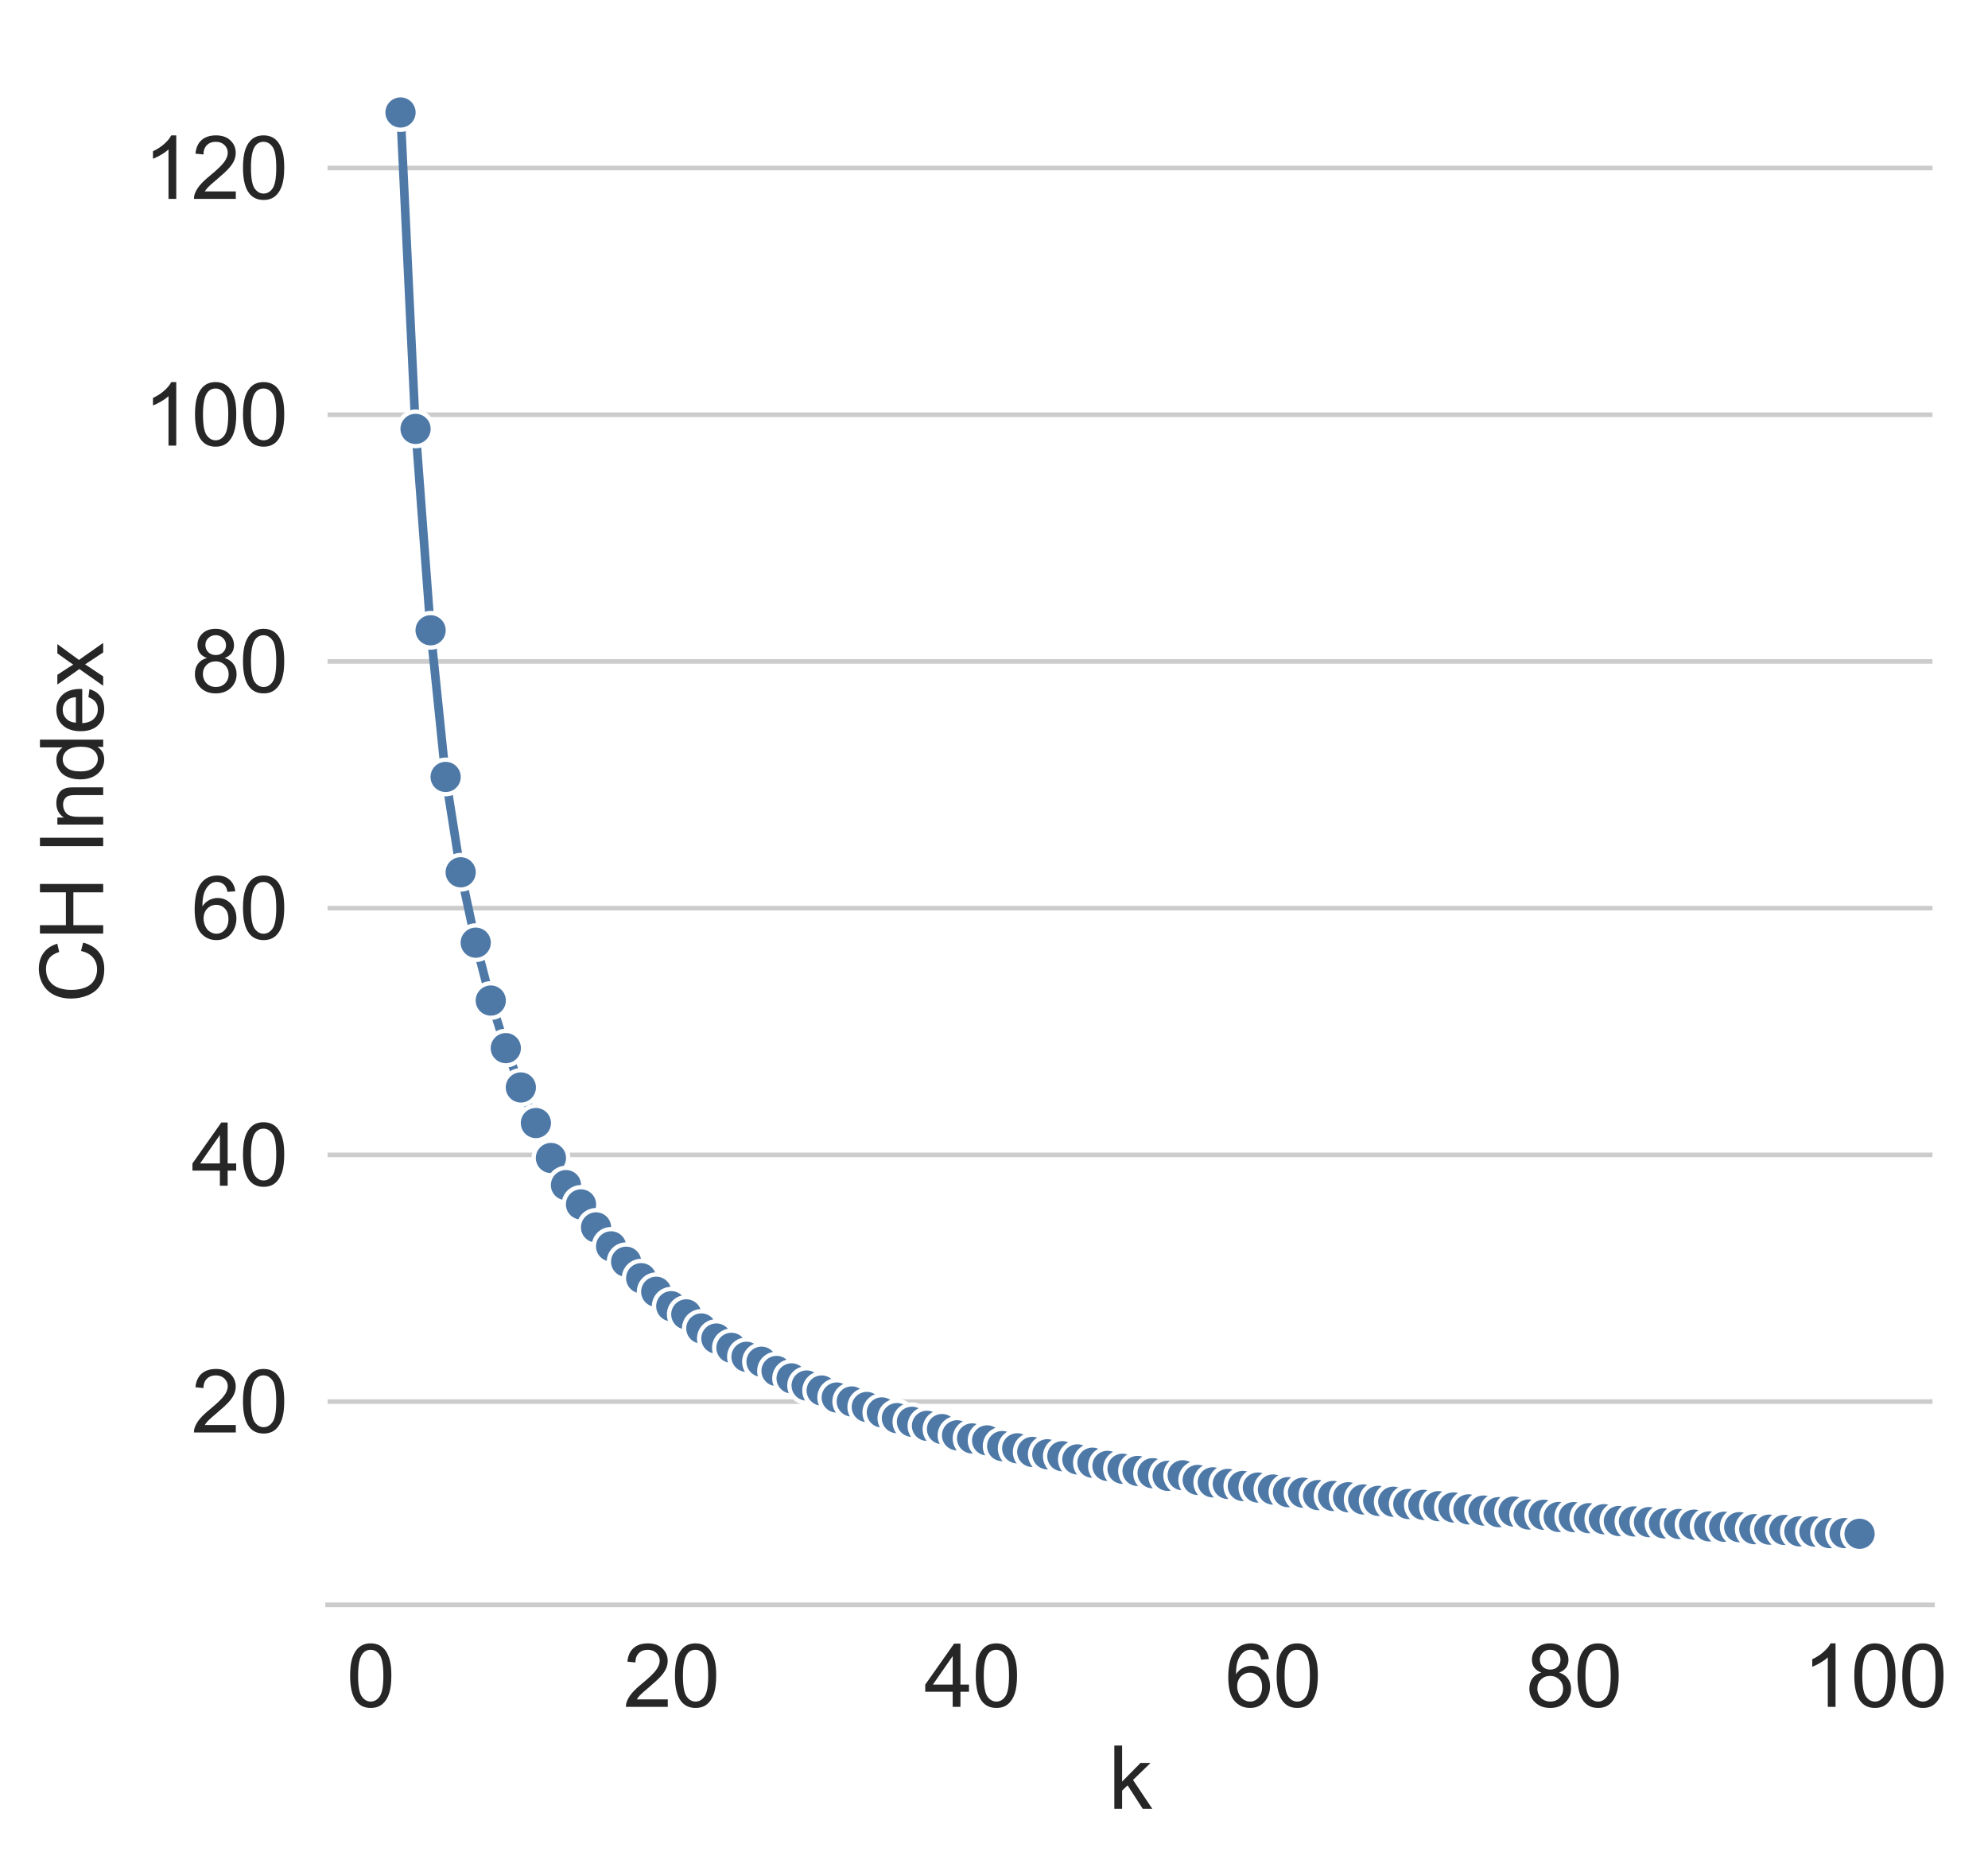 <?xml version="1.0" encoding="utf-8" standalone="no"?>
<!DOCTYPE svg PUBLIC "-//W3C//DTD SVG 1.1//EN"
  "http://www.w3.org/Graphics/SVG/1.1/DTD/svg11.dtd">
<svg height="324.636pt" version="1.1" viewBox="0 0 345.587 324.636" width="345.587pt" xmlns="http://www.w3.org/2000/svg" xmlns:xlink="http://www.w3.org/1999/xlink">
 <defs>
  <style type="text/css">*{stroke-linecap:butt;stroke-linejoin:round;}</style>
 </defs>
 <g id="figure_1">
  <g id="patch_1">
   <path d="M 0 324.636 
L 345.587 324.636 
L 345.587 0 
L 0 0 
z
" style="fill:#ffffff;"/>
  </g>
  <g id="axes_1">
   <g id="patch_2">
    <path d="M 56.942 279 
L 335.942 279 
L 335.942 7.2 
L 56.942 7.2 
z
" style="fill:#ffffff;"/>
   </g>
   <g id="matplotlib.axis_1">
    <g id="xtick_1">
     <g id="text_1">
      <!-- 0 -->
      <g style="fill:#262626;" transform="translate(60.224 296.737)scale(0.15 -0.15)">
       <defs>
        <path d="M 266 2259 
Q 266 3072 433 3567 
Q 600 4063 929 4331 
Q 1259 4600 1759 4600 
Q 2128 4600 2406 4451 
Q 2684 4303 2865 4023 
Q 3047 3744 3150 3342 
Q 3253 2941 3253 2259 
Q 3253 1453 3087 958 
Q 2922 463 2592 192 
Q 2263 -78 1759 -78 
Q 1097 -78 719 397 
Q 266 969 266 2259 
z
M 844 2259 
Q 844 1131 1108 757 
Q 1372 384 1759 384 
Q 2147 384 2411 759 
Q 2675 1134 2675 2259 
Q 2675 3391 2411 3762 
Q 2147 4134 1753 4134 
Q 1366 4134 1134 3806 
Q 844 3388 844 2259 
z
" id="ArialMT-30" transform="scale(0.016)"/>
       </defs>
       <use xlink:href="#ArialMT-30"/>
      </g>
     </g>
    </g>
    <g id="xtick_2">
     <g id="text_2">
      <!-- 20 -->
      <g style="fill:#262626;" transform="translate(108.349 296.737)scale(0.15 -0.15)">
       <defs>
        <path d="M 3222 541 
L 3222 0 
L 194 0 
Q 188 203 259 391 
Q 375 700 629 1000 
Q 884 1300 1366 1694 
Q 2113 2306 2375 2664 
Q 2638 3022 2638 3341 
Q 2638 3675 2398 3904 
Q 2159 4134 1775 4134 
Q 1369 4134 1125 3890 
Q 881 3647 878 3216 
L 300 3275 
Q 359 3922 746 4261 
Q 1134 4600 1788 4600 
Q 2447 4600 2831 4234 
Q 3216 3869 3216 3328 
Q 3216 3053 3103 2787 
Q 2991 2522 2730 2228 
Q 2469 1934 1863 1422 
Q 1356 997 1212 845 
Q 1069 694 975 541 
L 3222 541 
z
" id="ArialMT-32" transform="scale(0.016)"/>
       </defs>
       <use xlink:href="#ArialMT-32"/>
       <use x="55.615" xlink:href="#ArialMT-30"/>
      </g>
     </g>
    </g>
    <g id="xtick_3">
     <g id="text_3">
      <!-- 40 -->
      <g style="fill:#262626;" transform="translate(160.645 296.737)scale(0.15 -0.15)">
       <defs>
        <path d="M 2069 0 
L 2069 1097 
L 81 1097 
L 81 1613 
L 2172 4581 
L 2631 4581 
L 2631 1613 
L 3250 1613 
L 3250 1097 
L 2631 1097 
L 2631 0 
L 2069 0 
z
M 2069 1613 
L 2069 3678 
L 634 1613 
L 2069 1613 
z
" id="ArialMT-34" transform="scale(0.016)"/>
       </defs>
       <use xlink:href="#ArialMT-34"/>
       <use x="55.615" xlink:href="#ArialMT-30"/>
      </g>
     </g>
    </g>
    <g id="xtick_4">
     <g id="text_4">
      <!-- 60 -->
      <g style="fill:#262626;" transform="translate(212.941 296.737)scale(0.15 -0.15)">
       <defs>
        <path d="M 3184 3459 
L 2625 3416 
Q 2550 3747 2413 3897 
Q 2184 4138 1850 4138 
Q 1581 4138 1378 3988 
Q 1113 3794 959 3422 
Q 806 3050 800 2363 
Q 1003 2672 1297 2822 
Q 1591 2972 1913 2972 
Q 2475 2972 2870 2558 
Q 3266 2144 3266 1488 
Q 3266 1056 3080 686 
Q 2894 316 2569 119 
Q 2244 -78 1831 -78 
Q 1128 -78 684 439 
Q 241 956 241 2144 
Q 241 3472 731 4075 
Q 1159 4600 1884 4600 
Q 2425 4600 2770 4297 
Q 3116 3994 3184 3459 
z
M 888 1484 
Q 888 1194 1011 928 
Q 1134 663 1356 523 
Q 1578 384 1822 384 
Q 2178 384 2434 671 
Q 2691 959 2691 1453 
Q 2691 1928 2437 2201 
Q 2184 2475 1800 2475 
Q 1419 2475 1153 2201 
Q 888 1928 888 1484 
z
" id="ArialMT-36" transform="scale(0.016)"/>
       </defs>
       <use xlink:href="#ArialMT-36"/>
       <use x="55.615" xlink:href="#ArialMT-30"/>
      </g>
     </g>
    </g>
    <g id="xtick_5">
     <g id="text_5">
      <!-- 80 -->
      <g style="fill:#262626;" transform="translate(265.238 296.737)scale(0.15 -0.15)">
       <defs>
        <path d="M 1131 2484 
Q 781 2613 612 2850 
Q 444 3088 444 3419 
Q 444 3919 803 4259 
Q 1163 4600 1759 4600 
Q 2359 4600 2725 4251 
Q 3091 3903 3091 3403 
Q 3091 3084 2923 2848 
Q 2756 2613 2416 2484 
Q 2838 2347 3058 2040 
Q 3278 1734 3278 1309 
Q 3278 722 2862 322 
Q 2447 -78 1769 -78 
Q 1091 -78 675 323 
Q 259 725 259 1325 
Q 259 1772 486 2073 
Q 713 2375 1131 2484 
z
M 1019 3438 
Q 1019 3113 1228 2906 
Q 1438 2700 1772 2700 
Q 2097 2700 2305 2904 
Q 2513 3109 2513 3406 
Q 2513 3716 2298 3927 
Q 2084 4138 1766 4138 
Q 1444 4138 1231 3931 
Q 1019 3725 1019 3438 
z
M 838 1322 
Q 838 1081 952 856 
Q 1066 631 1291 507 
Q 1516 384 1775 384 
Q 2178 384 2440 643 
Q 2703 903 2703 1303 
Q 2703 1709 2433 1975 
Q 2163 2241 1756 2241 
Q 1359 2241 1098 1978 
Q 838 1716 838 1322 
z
" id="ArialMT-38" transform="scale(0.016)"/>
       </defs>
       <use xlink:href="#ArialMT-38"/>
       <use x="55.615" xlink:href="#ArialMT-30"/>
      </g>
     </g>
    </g>
    <g id="xtick_6">
     <g id="text_6">
      <!-- 100 -->
      <g style="fill:#262626;" transform="translate(313.363 296.737)scale(0.15 -0.15)">
       <defs>
        <path d="M 2384 0 
L 1822 0 
L 1822 3584 
Q 1619 3391 1289 3197 
Q 959 3003 697 2906 
L 697 3450 
Q 1169 3672 1522 3987 
Q 1875 4303 2022 4600 
L 2384 4600 
L 2384 0 
z
" id="ArialMT-31" transform="scale(0.016)"/>
       </defs>
       <use xlink:href="#ArialMT-31"/>
       <use x="55.615" xlink:href="#ArialMT-30"/>
       <use x="111.23" xlink:href="#ArialMT-30"/>
      </g>
     </g>
    </g>
    <g id="text_7">
     <!-- k -->
     <g style="fill:#262626;" transform="translate(192.692 314.455)scale(0.15 -0.15)">
      <defs>
       <path d="M 425 0 
L 425 4581 
L 988 4581 
L 988 1969 
L 2319 3319 
L 3047 3319 
L 1778 2088 
L 3175 0 
L 2481 0 
L 1384 1697 
L 988 1316 
L 988 0 
L 425 0 
z
" id="ArialMT-6b" transform="scale(0.016)"/>
      </defs>
      <use xlink:href="#ArialMT-6b"/>
     </g>
    </g>
   </g>
   <g id="matplotlib.axis_2">
    <g id="ytick_1">
     <g id="line2d_1">
      <path clip-path="url(#p9cf3c06fe7)" d="M 56.942 243.663 
L 335.942 243.663 
" style="fill:none;stroke:#cccccc;stroke-linecap:round;stroke-width:0.8;"/>
     </g>
     <g id="text_8">
      <!-- 20 -->
      <g style="fill:#262626;" transform="translate(33.259 249.031)scale(0.15 -0.15)">
       <use xlink:href="#ArialMT-32"/>
       <use x="55.615" xlink:href="#ArialMT-30"/>
      </g>
     </g>
    </g>
    <g id="ytick_2">
     <g id="line2d_2">
      <path clip-path="url(#p9cf3c06fe7)" d="M 56.942 200.772 
L 335.942 200.772 
" style="fill:none;stroke:#cccccc;stroke-linecap:round;stroke-width:0.8;"/>
     </g>
     <g id="text_9">
      <!-- 40 -->
      <g style="fill:#262626;" transform="translate(33.259 206.14)scale(0.15 -0.15)">
       <use xlink:href="#ArialMT-34"/>
       <use x="55.615" xlink:href="#ArialMT-30"/>
      </g>
     </g>
    </g>
    <g id="ytick_3">
     <g id="line2d_3">
      <path clip-path="url(#p9cf3c06fe7)" d="M 56.942 157.88 
L 335.942 157.88 
" style="fill:none;stroke:#cccccc;stroke-linecap:round;stroke-width:0.8;"/>
     </g>
     <g id="text_10">
      <!-- 60 -->
      <g style="fill:#262626;" transform="translate(33.259 163.248)scale(0.15 -0.15)">
       <use xlink:href="#ArialMT-36"/>
       <use x="55.615" xlink:href="#ArialMT-30"/>
      </g>
     </g>
    </g>
    <g id="ytick_4">
     <g id="line2d_4">
      <path clip-path="url(#p9cf3c06fe7)" d="M 56.942 114.989 
L 335.942 114.989 
" style="fill:none;stroke:#cccccc;stroke-linecap:round;stroke-width:0.8;"/>
     </g>
     <g id="text_11">
      <!-- 80 -->
      <g style="fill:#262626;" transform="translate(33.259 120.357)scale(0.15 -0.15)">
       <use xlink:href="#ArialMT-38"/>
       <use x="55.615" xlink:href="#ArialMT-30"/>
      </g>
     </g>
    </g>
    <g id="ytick_5">
     <g id="line2d_5">
      <path clip-path="url(#p9cf3c06fe7)" d="M 56.942 72.097 
L 335.942 72.097 
" style="fill:none;stroke:#cccccc;stroke-linecap:round;stroke-width:0.8;"/>
     </g>
     <g id="text_12">
      <!-- 100 -->
      <g style="fill:#262626;" transform="translate(24.918 77.465)scale(0.15 -0.15)">
       <use xlink:href="#ArialMT-31"/>
       <use x="55.615" xlink:href="#ArialMT-30"/>
       <use x="111.23" xlink:href="#ArialMT-30"/>
      </g>
     </g>
    </g>
    <g id="ytick_6">
     <g id="line2d_6">
      <path clip-path="url(#p9cf3c06fe7)" d="M 56.942 29.206 
L 335.942 29.206 
" style="fill:none;stroke:#cccccc;stroke-linecap:round;stroke-width:0.8;"/>
     </g>
     <g id="text_13">
      <!-- 120 -->
      <g style="fill:#262626;" transform="translate(24.918 34.574)scale(0.15 -0.15)">
       <use xlink:href="#ArialMT-31"/>
       <use x="55.615" xlink:href="#ArialMT-32"/>
       <use x="111.23" xlink:href="#ArialMT-30"/>
      </g>
     </g>
    </g>
    <g id="text_14">
     <!-- CH Index -->
     <g style="fill:#262626;" transform="translate(17.937 174.362)rotate(-90)scale(0.15 -0.15)">
      <defs>
       <path d="M 3763 1606 
L 4369 1453 
Q 4178 706 3683 314 
Q 3188 -78 2472 -78 
Q 1731 -78 1267 223 
Q 803 525 561 1097 
Q 319 1669 319 2325 
Q 319 3041 592 3573 
Q 866 4106 1370 4382 
Q 1875 4659 2481 4659 
Q 3169 4659 3637 4309 
Q 4106 3959 4291 3325 
L 3694 3184 
Q 3534 3684 3231 3912 
Q 2928 4141 2469 4141 
Q 1941 4141 1586 3887 
Q 1231 3634 1087 3207 
Q 944 2781 944 2328 
Q 944 1744 1114 1308 
Q 1284 872 1643 656 
Q 2003 441 2422 441 
Q 2931 441 3284 734 
Q 3638 1028 3763 1606 
z
" id="ArialMT-43" transform="scale(0.016)"/>
       <path d="M 513 0 
L 513 4581 
L 1119 4581 
L 1119 2700 
L 3500 2700 
L 3500 4581 
L 4106 4581 
L 4106 0 
L 3500 0 
L 3500 2159 
L 1119 2159 
L 1119 0 
L 513 0 
z
" id="ArialMT-48" transform="scale(0.016)"/>
       <path id="ArialMT-20" transform="scale(0.016)"/>
       <path d="M 597 0 
L 597 4581 
L 1203 4581 
L 1203 0 
L 597 0 
z
" id="ArialMT-49" transform="scale(0.016)"/>
       <path d="M 422 0 
L 422 3319 
L 928 3319 
L 928 2847 
Q 1294 3394 1984 3394 
Q 2284 3394 2536 3286 
Q 2788 3178 2913 3003 
Q 3038 2828 3088 2588 
Q 3119 2431 3119 2041 
L 3119 0 
L 2556 0 
L 2556 2019 
Q 2556 2363 2490 2533 
Q 2425 2703 2258 2804 
Q 2091 2906 1866 2906 
Q 1506 2906 1245 2678 
Q 984 2450 984 1813 
L 984 0 
L 422 0 
z
" id="ArialMT-6e" transform="scale(0.016)"/>
       <path d="M 2575 0 
L 2575 419 
Q 2259 -75 1647 -75 
Q 1250 -75 917 144 
Q 584 363 401 755 
Q 219 1147 219 1656 
Q 219 2153 384 2558 
Q 550 2963 881 3178 
Q 1213 3394 1622 3394 
Q 1922 3394 2156 3267 
Q 2391 3141 2538 2938 
L 2538 4581 
L 3097 4581 
L 3097 0 
L 2575 0 
z
M 797 1656 
Q 797 1019 1065 703 
Q 1334 388 1700 388 
Q 2069 388 2326 689 
Q 2584 991 2584 1609 
Q 2584 2291 2321 2609 
Q 2059 2928 1675 2928 
Q 1300 2928 1048 2622 
Q 797 2316 797 1656 
z
" id="ArialMT-64" transform="scale(0.016)"/>
       <path d="M 2694 1069 
L 3275 997 
Q 3138 488 2766 206 
Q 2394 -75 1816 -75 
Q 1088 -75 661 373 
Q 234 822 234 1631 
Q 234 2469 665 2931 
Q 1097 3394 1784 3394 
Q 2450 3394 2872 2941 
Q 3294 2488 3294 1666 
Q 3294 1616 3291 1516 
L 816 1516 
Q 847 969 1125 678 
Q 1403 388 1819 388 
Q 2128 388 2347 550 
Q 2566 713 2694 1069 
z
M 847 1978 
L 2700 1978 
Q 2663 2397 2488 2606 
Q 2219 2931 1791 2931 
Q 1403 2931 1139 2672 
Q 875 2413 847 1978 
z
" id="ArialMT-65" transform="scale(0.016)"/>
       <path d="M 47 0 
L 1259 1725 
L 138 3319 
L 841 3319 
L 1350 2541 
Q 1494 2319 1581 2169 
Q 1719 2375 1834 2534 
L 2394 3319 
L 3066 3319 
L 1919 1756 
L 3153 0 
L 2463 0 
L 1781 1031 
L 1600 1309 
L 728 0 
L 47 0 
z
" id="ArialMT-78" transform="scale(0.016)"/>
      </defs>
      <use xlink:href="#ArialMT-43"/>
      <use x="72.217" xlink:href="#ArialMT-48"/>
      <use x="144.434" xlink:href="#ArialMT-20"/>
      <use x="172.217" xlink:href="#ArialMT-49"/>
      <use x="200" xlink:href="#ArialMT-6e"/>
      <use x="255.615" xlink:href="#ArialMT-64"/>
      <use x="311.23" xlink:href="#ArialMT-65"/>
      <use x="366.846" xlink:href="#ArialMT-78"/>
     </g>
    </g>
   </g>
   <g id="line2d_7">
    <path clip-path="url(#p9cf3c06fe7)" d="M 69.624 19.555 
L 72.239 74.563 
L 74.854 109.574 
L 77.468 135.071 
L 80.083 151.647 
L 82.698 163.882 
L 85.313 173.942 
L 87.928 182.216 
L 90.542 189.051 
L 93.157 195.238 
L 95.772 201.313 
L 98.387 206.031 
L 101.002 209.385 
L 103.617 213.382 
L 106.231 216.68 
L 108.846 219.353 
L 111.461 222.212 
L 114.076 224.57 
L 116.691 227.083 
L 119.305 228.504 
L 121.92 230.955 
L 124.535 232.702 
L 127.15 234.32 
L 129.765 235.877 
L 132.379 236.734 
L 134.994 238.343 
L 137.609 239.632 
L 140.224 240.871 
L 142.839 241.741 
L 145.453 242.957 
L 148.068 243.644 
L 150.683 244.602 
L 153.298 245.547 
L 155.913 246.54 
L 158.527 247.177 
L 161.142 247.877 
L 163.757 248.443 
L 166.372 249.526 
L 168.987 250.07 
L 171.602 250.411 
L 174.216 251.399 
L 176.831 251.791 
L 179.446 252.415 
L 182.061 252.823 
L 184.676 253.162 
L 187.29 253.713 
L 189.905 254.287 
L 192.52 254.843 
L 195.135 255.341 
L 197.75 255.724 
L 200.364 256.114 
L 202.979 256.572 
L 205.594 256.476 
L 208.209 257.28 
L 210.824 257.701 
L 213.438 257.975 
L 216.053 258.335 
L 218.668 258.608 
L 221.283 258.952 
L 223.898 259.41 
L 226.512 259.497 
L 229.127 259.918 
L 231.742 260.071 
L 234.357 260.294 
L 236.972 260.675 
L 239.587 260.923 
L 242.201 261.076 
L 244.816 261.467 
L 247.431 261.613 
L 250.046 261.852 
L 252.661 262.071 
L 255.275 262.405 
L 257.89 262.609 
L 260.505 262.885 
L 263.12 262.778 
L 265.735 263.296 
L 268.349 263.341 
L 270.964 263.721 
L 273.579 263.75 
L 276.194 263.937 
L 278.809 264.112 
L 281.423 264.427 
L 284.038 264.495 
L 286.653 264.622 
L 289.268 264.834 
L 291.883 264.944 
L 294.497 265.057 
L 297.112 265.359 
L 299.727 265.425 
L 302.342 265.494 
L 304.957 265.842 
L 307.572 265.925 
L 310.186 265.979 
L 312.801 266.222 
L 315.416 266.258 
L 318.031 266.528 
L 320.646 266.526 
L 323.26 266.645 
" style="fill:none;stroke:#4e79a7;stroke-linecap:round;stroke-width:1.5;"/>
    <defs>
     <path d="M 0 3 
C 0.796 3 1.559 2.684 2.121 2.121 
C 2.684 1.559 3 0.796 3 0 
C 3 -0.796 2.684 -1.559 2.121 -2.121 
C 1.559 -2.684 0.796 -3 0 -3 
C -0.796 -3 -1.559 -2.684 -2.121 -2.121 
C -2.684 -1.559 -3 -0.796 -3 0 
C -3 0.796 -2.684 1.559 -2.121 2.121 
C -1.559 2.684 -0.796 3 0 3 
z
" id="mfbe186bc9d" style="stroke:#ffffff;stroke-width:0.75;"/>
    </defs>
    <g clip-path="url(#p9cf3c06fe7)">
     <use style="fill:#4e79a7;stroke:#ffffff;stroke-width:0.75;" x="69.624" xlink:href="#mfbe186bc9d" y="19.555"/>
     <use style="fill:#4e79a7;stroke:#ffffff;stroke-width:0.75;" x="72.239" xlink:href="#mfbe186bc9d" y="74.563"/>
     <use style="fill:#4e79a7;stroke:#ffffff;stroke-width:0.75;" x="74.854" xlink:href="#mfbe186bc9d" y="109.574"/>
     <use style="fill:#4e79a7;stroke:#ffffff;stroke-width:0.75;" x="77.468" xlink:href="#mfbe186bc9d" y="135.071"/>
     <use style="fill:#4e79a7;stroke:#ffffff;stroke-width:0.75;" x="80.083" xlink:href="#mfbe186bc9d" y="151.647"/>
     <use style="fill:#4e79a7;stroke:#ffffff;stroke-width:0.75;" x="82.698" xlink:href="#mfbe186bc9d" y="163.882"/>
     <use style="fill:#4e79a7;stroke:#ffffff;stroke-width:0.75;" x="85.313" xlink:href="#mfbe186bc9d" y="173.942"/>
     <use style="fill:#4e79a7;stroke:#ffffff;stroke-width:0.75;" x="87.928" xlink:href="#mfbe186bc9d" y="182.216"/>
     <use style="fill:#4e79a7;stroke:#ffffff;stroke-width:0.75;" x="90.542" xlink:href="#mfbe186bc9d" y="189.051"/>
     <use style="fill:#4e79a7;stroke:#ffffff;stroke-width:0.75;" x="93.157" xlink:href="#mfbe186bc9d" y="195.238"/>
     <use style="fill:#4e79a7;stroke:#ffffff;stroke-width:0.75;" x="95.772" xlink:href="#mfbe186bc9d" y="201.313"/>
     <use style="fill:#4e79a7;stroke:#ffffff;stroke-width:0.75;" x="98.387" xlink:href="#mfbe186bc9d" y="206.031"/>
     <use style="fill:#4e79a7;stroke:#ffffff;stroke-width:0.75;" x="101.002" xlink:href="#mfbe186bc9d" y="209.385"/>
     <use style="fill:#4e79a7;stroke:#ffffff;stroke-width:0.75;" x="103.617" xlink:href="#mfbe186bc9d" y="213.382"/>
     <use style="fill:#4e79a7;stroke:#ffffff;stroke-width:0.75;" x="106.231" xlink:href="#mfbe186bc9d" y="216.68"/>
     <use style="fill:#4e79a7;stroke:#ffffff;stroke-width:0.75;" x="108.846" xlink:href="#mfbe186bc9d" y="219.353"/>
     <use style="fill:#4e79a7;stroke:#ffffff;stroke-width:0.75;" x="111.461" xlink:href="#mfbe186bc9d" y="222.212"/>
     <use style="fill:#4e79a7;stroke:#ffffff;stroke-width:0.75;" x="114.076" xlink:href="#mfbe186bc9d" y="224.57"/>
     <use style="fill:#4e79a7;stroke:#ffffff;stroke-width:0.75;" x="116.691" xlink:href="#mfbe186bc9d" y="227.083"/>
     <use style="fill:#4e79a7;stroke:#ffffff;stroke-width:0.75;" x="119.305" xlink:href="#mfbe186bc9d" y="228.504"/>
     <use style="fill:#4e79a7;stroke:#ffffff;stroke-width:0.75;" x="121.92" xlink:href="#mfbe186bc9d" y="230.955"/>
     <use style="fill:#4e79a7;stroke:#ffffff;stroke-width:0.75;" x="124.535" xlink:href="#mfbe186bc9d" y="232.702"/>
     <use style="fill:#4e79a7;stroke:#ffffff;stroke-width:0.75;" x="127.15" xlink:href="#mfbe186bc9d" y="234.32"/>
     <use style="fill:#4e79a7;stroke:#ffffff;stroke-width:0.75;" x="129.765" xlink:href="#mfbe186bc9d" y="235.877"/>
     <use style="fill:#4e79a7;stroke:#ffffff;stroke-width:0.75;" x="132.379" xlink:href="#mfbe186bc9d" y="236.734"/>
     <use style="fill:#4e79a7;stroke:#ffffff;stroke-width:0.75;" x="134.994" xlink:href="#mfbe186bc9d" y="238.343"/>
     <use style="fill:#4e79a7;stroke:#ffffff;stroke-width:0.75;" x="137.609" xlink:href="#mfbe186bc9d" y="239.632"/>
     <use style="fill:#4e79a7;stroke:#ffffff;stroke-width:0.75;" x="140.224" xlink:href="#mfbe186bc9d" y="240.871"/>
     <use style="fill:#4e79a7;stroke:#ffffff;stroke-width:0.75;" x="142.839" xlink:href="#mfbe186bc9d" y="241.741"/>
     <use style="fill:#4e79a7;stroke:#ffffff;stroke-width:0.75;" x="145.453" xlink:href="#mfbe186bc9d" y="242.957"/>
     <use style="fill:#4e79a7;stroke:#ffffff;stroke-width:0.75;" x="148.068" xlink:href="#mfbe186bc9d" y="243.644"/>
     <use style="fill:#4e79a7;stroke:#ffffff;stroke-width:0.75;" x="150.683" xlink:href="#mfbe186bc9d" y="244.602"/>
     <use style="fill:#4e79a7;stroke:#ffffff;stroke-width:0.75;" x="153.298" xlink:href="#mfbe186bc9d" y="245.547"/>
     <use style="fill:#4e79a7;stroke:#ffffff;stroke-width:0.75;" x="155.913" xlink:href="#mfbe186bc9d" y="246.54"/>
     <use style="fill:#4e79a7;stroke:#ffffff;stroke-width:0.75;" x="158.527" xlink:href="#mfbe186bc9d" y="247.177"/>
     <use style="fill:#4e79a7;stroke:#ffffff;stroke-width:0.75;" x="161.142" xlink:href="#mfbe186bc9d" y="247.877"/>
     <use style="fill:#4e79a7;stroke:#ffffff;stroke-width:0.75;" x="163.757" xlink:href="#mfbe186bc9d" y="248.443"/>
     <use style="fill:#4e79a7;stroke:#ffffff;stroke-width:0.75;" x="166.372" xlink:href="#mfbe186bc9d" y="249.526"/>
     <use style="fill:#4e79a7;stroke:#ffffff;stroke-width:0.75;" x="168.987" xlink:href="#mfbe186bc9d" y="250.07"/>
     <use style="fill:#4e79a7;stroke:#ffffff;stroke-width:0.75;" x="171.602" xlink:href="#mfbe186bc9d" y="250.411"/>
     <use style="fill:#4e79a7;stroke:#ffffff;stroke-width:0.75;" x="174.216" xlink:href="#mfbe186bc9d" y="251.399"/>
     <use style="fill:#4e79a7;stroke:#ffffff;stroke-width:0.75;" x="176.831" xlink:href="#mfbe186bc9d" y="251.791"/>
     <use style="fill:#4e79a7;stroke:#ffffff;stroke-width:0.75;" x="179.446" xlink:href="#mfbe186bc9d" y="252.415"/>
     <use style="fill:#4e79a7;stroke:#ffffff;stroke-width:0.75;" x="182.061" xlink:href="#mfbe186bc9d" y="252.823"/>
     <use style="fill:#4e79a7;stroke:#ffffff;stroke-width:0.75;" x="184.676" xlink:href="#mfbe186bc9d" y="253.162"/>
     <use style="fill:#4e79a7;stroke:#ffffff;stroke-width:0.75;" x="187.29" xlink:href="#mfbe186bc9d" y="253.713"/>
     <use style="fill:#4e79a7;stroke:#ffffff;stroke-width:0.75;" x="189.905" xlink:href="#mfbe186bc9d" y="254.287"/>
     <use style="fill:#4e79a7;stroke:#ffffff;stroke-width:0.75;" x="192.52" xlink:href="#mfbe186bc9d" y="254.843"/>
     <use style="fill:#4e79a7;stroke:#ffffff;stroke-width:0.75;" x="195.135" xlink:href="#mfbe186bc9d" y="255.341"/>
     <use style="fill:#4e79a7;stroke:#ffffff;stroke-width:0.75;" x="197.75" xlink:href="#mfbe186bc9d" y="255.724"/>
     <use style="fill:#4e79a7;stroke:#ffffff;stroke-width:0.75;" x="200.364" xlink:href="#mfbe186bc9d" y="256.114"/>
     <use style="fill:#4e79a7;stroke:#ffffff;stroke-width:0.75;" x="202.979" xlink:href="#mfbe186bc9d" y="256.572"/>
     <use style="fill:#4e79a7;stroke:#ffffff;stroke-width:0.75;" x="205.594" xlink:href="#mfbe186bc9d" y="256.476"/>
     <use style="fill:#4e79a7;stroke:#ffffff;stroke-width:0.75;" x="208.209" xlink:href="#mfbe186bc9d" y="257.28"/>
     <use style="fill:#4e79a7;stroke:#ffffff;stroke-width:0.75;" x="210.824" xlink:href="#mfbe186bc9d" y="257.701"/>
     <use style="fill:#4e79a7;stroke:#ffffff;stroke-width:0.75;" x="213.438" xlink:href="#mfbe186bc9d" y="257.975"/>
     <use style="fill:#4e79a7;stroke:#ffffff;stroke-width:0.75;" x="216.053" xlink:href="#mfbe186bc9d" y="258.335"/>
     <use style="fill:#4e79a7;stroke:#ffffff;stroke-width:0.75;" x="218.668" xlink:href="#mfbe186bc9d" y="258.608"/>
     <use style="fill:#4e79a7;stroke:#ffffff;stroke-width:0.75;" x="221.283" xlink:href="#mfbe186bc9d" y="258.952"/>
     <use style="fill:#4e79a7;stroke:#ffffff;stroke-width:0.75;" x="223.898" xlink:href="#mfbe186bc9d" y="259.41"/>
     <use style="fill:#4e79a7;stroke:#ffffff;stroke-width:0.75;" x="226.512" xlink:href="#mfbe186bc9d" y="259.497"/>
     <use style="fill:#4e79a7;stroke:#ffffff;stroke-width:0.75;" x="229.127" xlink:href="#mfbe186bc9d" y="259.918"/>
     <use style="fill:#4e79a7;stroke:#ffffff;stroke-width:0.75;" x="231.742" xlink:href="#mfbe186bc9d" y="260.071"/>
     <use style="fill:#4e79a7;stroke:#ffffff;stroke-width:0.75;" x="234.357" xlink:href="#mfbe186bc9d" y="260.294"/>
     <use style="fill:#4e79a7;stroke:#ffffff;stroke-width:0.75;" x="236.972" xlink:href="#mfbe186bc9d" y="260.675"/>
     <use style="fill:#4e79a7;stroke:#ffffff;stroke-width:0.75;" x="239.587" xlink:href="#mfbe186bc9d" y="260.923"/>
     <use style="fill:#4e79a7;stroke:#ffffff;stroke-width:0.75;" x="242.201" xlink:href="#mfbe186bc9d" y="261.076"/>
     <use style="fill:#4e79a7;stroke:#ffffff;stroke-width:0.75;" x="244.816" xlink:href="#mfbe186bc9d" y="261.467"/>
     <use style="fill:#4e79a7;stroke:#ffffff;stroke-width:0.75;" x="247.431" xlink:href="#mfbe186bc9d" y="261.613"/>
     <use style="fill:#4e79a7;stroke:#ffffff;stroke-width:0.75;" x="250.046" xlink:href="#mfbe186bc9d" y="261.852"/>
     <use style="fill:#4e79a7;stroke:#ffffff;stroke-width:0.75;" x="252.661" xlink:href="#mfbe186bc9d" y="262.071"/>
     <use style="fill:#4e79a7;stroke:#ffffff;stroke-width:0.75;" x="255.275" xlink:href="#mfbe186bc9d" y="262.405"/>
     <use style="fill:#4e79a7;stroke:#ffffff;stroke-width:0.75;" x="257.89" xlink:href="#mfbe186bc9d" y="262.609"/>
     <use style="fill:#4e79a7;stroke:#ffffff;stroke-width:0.75;" x="260.505" xlink:href="#mfbe186bc9d" y="262.885"/>
     <use style="fill:#4e79a7;stroke:#ffffff;stroke-width:0.75;" x="263.12" xlink:href="#mfbe186bc9d" y="262.778"/>
     <use style="fill:#4e79a7;stroke:#ffffff;stroke-width:0.75;" x="265.735" xlink:href="#mfbe186bc9d" y="263.296"/>
     <use style="fill:#4e79a7;stroke:#ffffff;stroke-width:0.75;" x="268.349" xlink:href="#mfbe186bc9d" y="263.341"/>
     <use style="fill:#4e79a7;stroke:#ffffff;stroke-width:0.75;" x="270.964" xlink:href="#mfbe186bc9d" y="263.721"/>
     <use style="fill:#4e79a7;stroke:#ffffff;stroke-width:0.75;" x="273.579" xlink:href="#mfbe186bc9d" y="263.75"/>
     <use style="fill:#4e79a7;stroke:#ffffff;stroke-width:0.75;" x="276.194" xlink:href="#mfbe186bc9d" y="263.937"/>
     <use style="fill:#4e79a7;stroke:#ffffff;stroke-width:0.75;" x="278.809" xlink:href="#mfbe186bc9d" y="264.112"/>
     <use style="fill:#4e79a7;stroke:#ffffff;stroke-width:0.75;" x="281.423" xlink:href="#mfbe186bc9d" y="264.427"/>
     <use style="fill:#4e79a7;stroke:#ffffff;stroke-width:0.75;" x="284.038" xlink:href="#mfbe186bc9d" y="264.495"/>
     <use style="fill:#4e79a7;stroke:#ffffff;stroke-width:0.75;" x="286.653" xlink:href="#mfbe186bc9d" y="264.622"/>
     <use style="fill:#4e79a7;stroke:#ffffff;stroke-width:0.75;" x="289.268" xlink:href="#mfbe186bc9d" y="264.834"/>
     <use style="fill:#4e79a7;stroke:#ffffff;stroke-width:0.75;" x="291.883" xlink:href="#mfbe186bc9d" y="264.944"/>
     <use style="fill:#4e79a7;stroke:#ffffff;stroke-width:0.75;" x="294.497" xlink:href="#mfbe186bc9d" y="265.057"/>
     <use style="fill:#4e79a7;stroke:#ffffff;stroke-width:0.75;" x="297.112" xlink:href="#mfbe186bc9d" y="265.359"/>
     <use style="fill:#4e79a7;stroke:#ffffff;stroke-width:0.75;" x="299.727" xlink:href="#mfbe186bc9d" y="265.425"/>
     <use style="fill:#4e79a7;stroke:#ffffff;stroke-width:0.75;" x="302.342" xlink:href="#mfbe186bc9d" y="265.494"/>
     <use style="fill:#4e79a7;stroke:#ffffff;stroke-width:0.75;" x="304.957" xlink:href="#mfbe186bc9d" y="265.842"/>
     <use style="fill:#4e79a7;stroke:#ffffff;stroke-width:0.75;" x="307.572" xlink:href="#mfbe186bc9d" y="265.925"/>
     <use style="fill:#4e79a7;stroke:#ffffff;stroke-width:0.75;" x="310.186" xlink:href="#mfbe186bc9d" y="265.979"/>
     <use style="fill:#4e79a7;stroke:#ffffff;stroke-width:0.75;" x="312.801" xlink:href="#mfbe186bc9d" y="266.222"/>
     <use style="fill:#4e79a7;stroke:#ffffff;stroke-width:0.75;" x="315.416" xlink:href="#mfbe186bc9d" y="266.258"/>
     <use style="fill:#4e79a7;stroke:#ffffff;stroke-width:0.75;" x="318.031" xlink:href="#mfbe186bc9d" y="266.528"/>
     <use style="fill:#4e79a7;stroke:#ffffff;stroke-width:0.75;" x="320.646" xlink:href="#mfbe186bc9d" y="266.526"/>
     <use style="fill:#4e79a7;stroke:#ffffff;stroke-width:0.75;" x="323.26" xlink:href="#mfbe186bc9d" y="266.645"/>
    </g>
   </g>
   <g id="patch_3">
    <path d="M 56.942 279 
L 335.942 279 
" style="fill:none;stroke:#cccccc;stroke-linecap:square;stroke-linejoin:miter;stroke-width:0.8;"/>
   </g>
  </g>
 </g>
 <defs>
  <clipPath id="p9cf3c06fe7">
   <rect height="271.8" width="279" x="56.942" y="7.2"/>
  </clipPath>
 </defs>
</svg>
